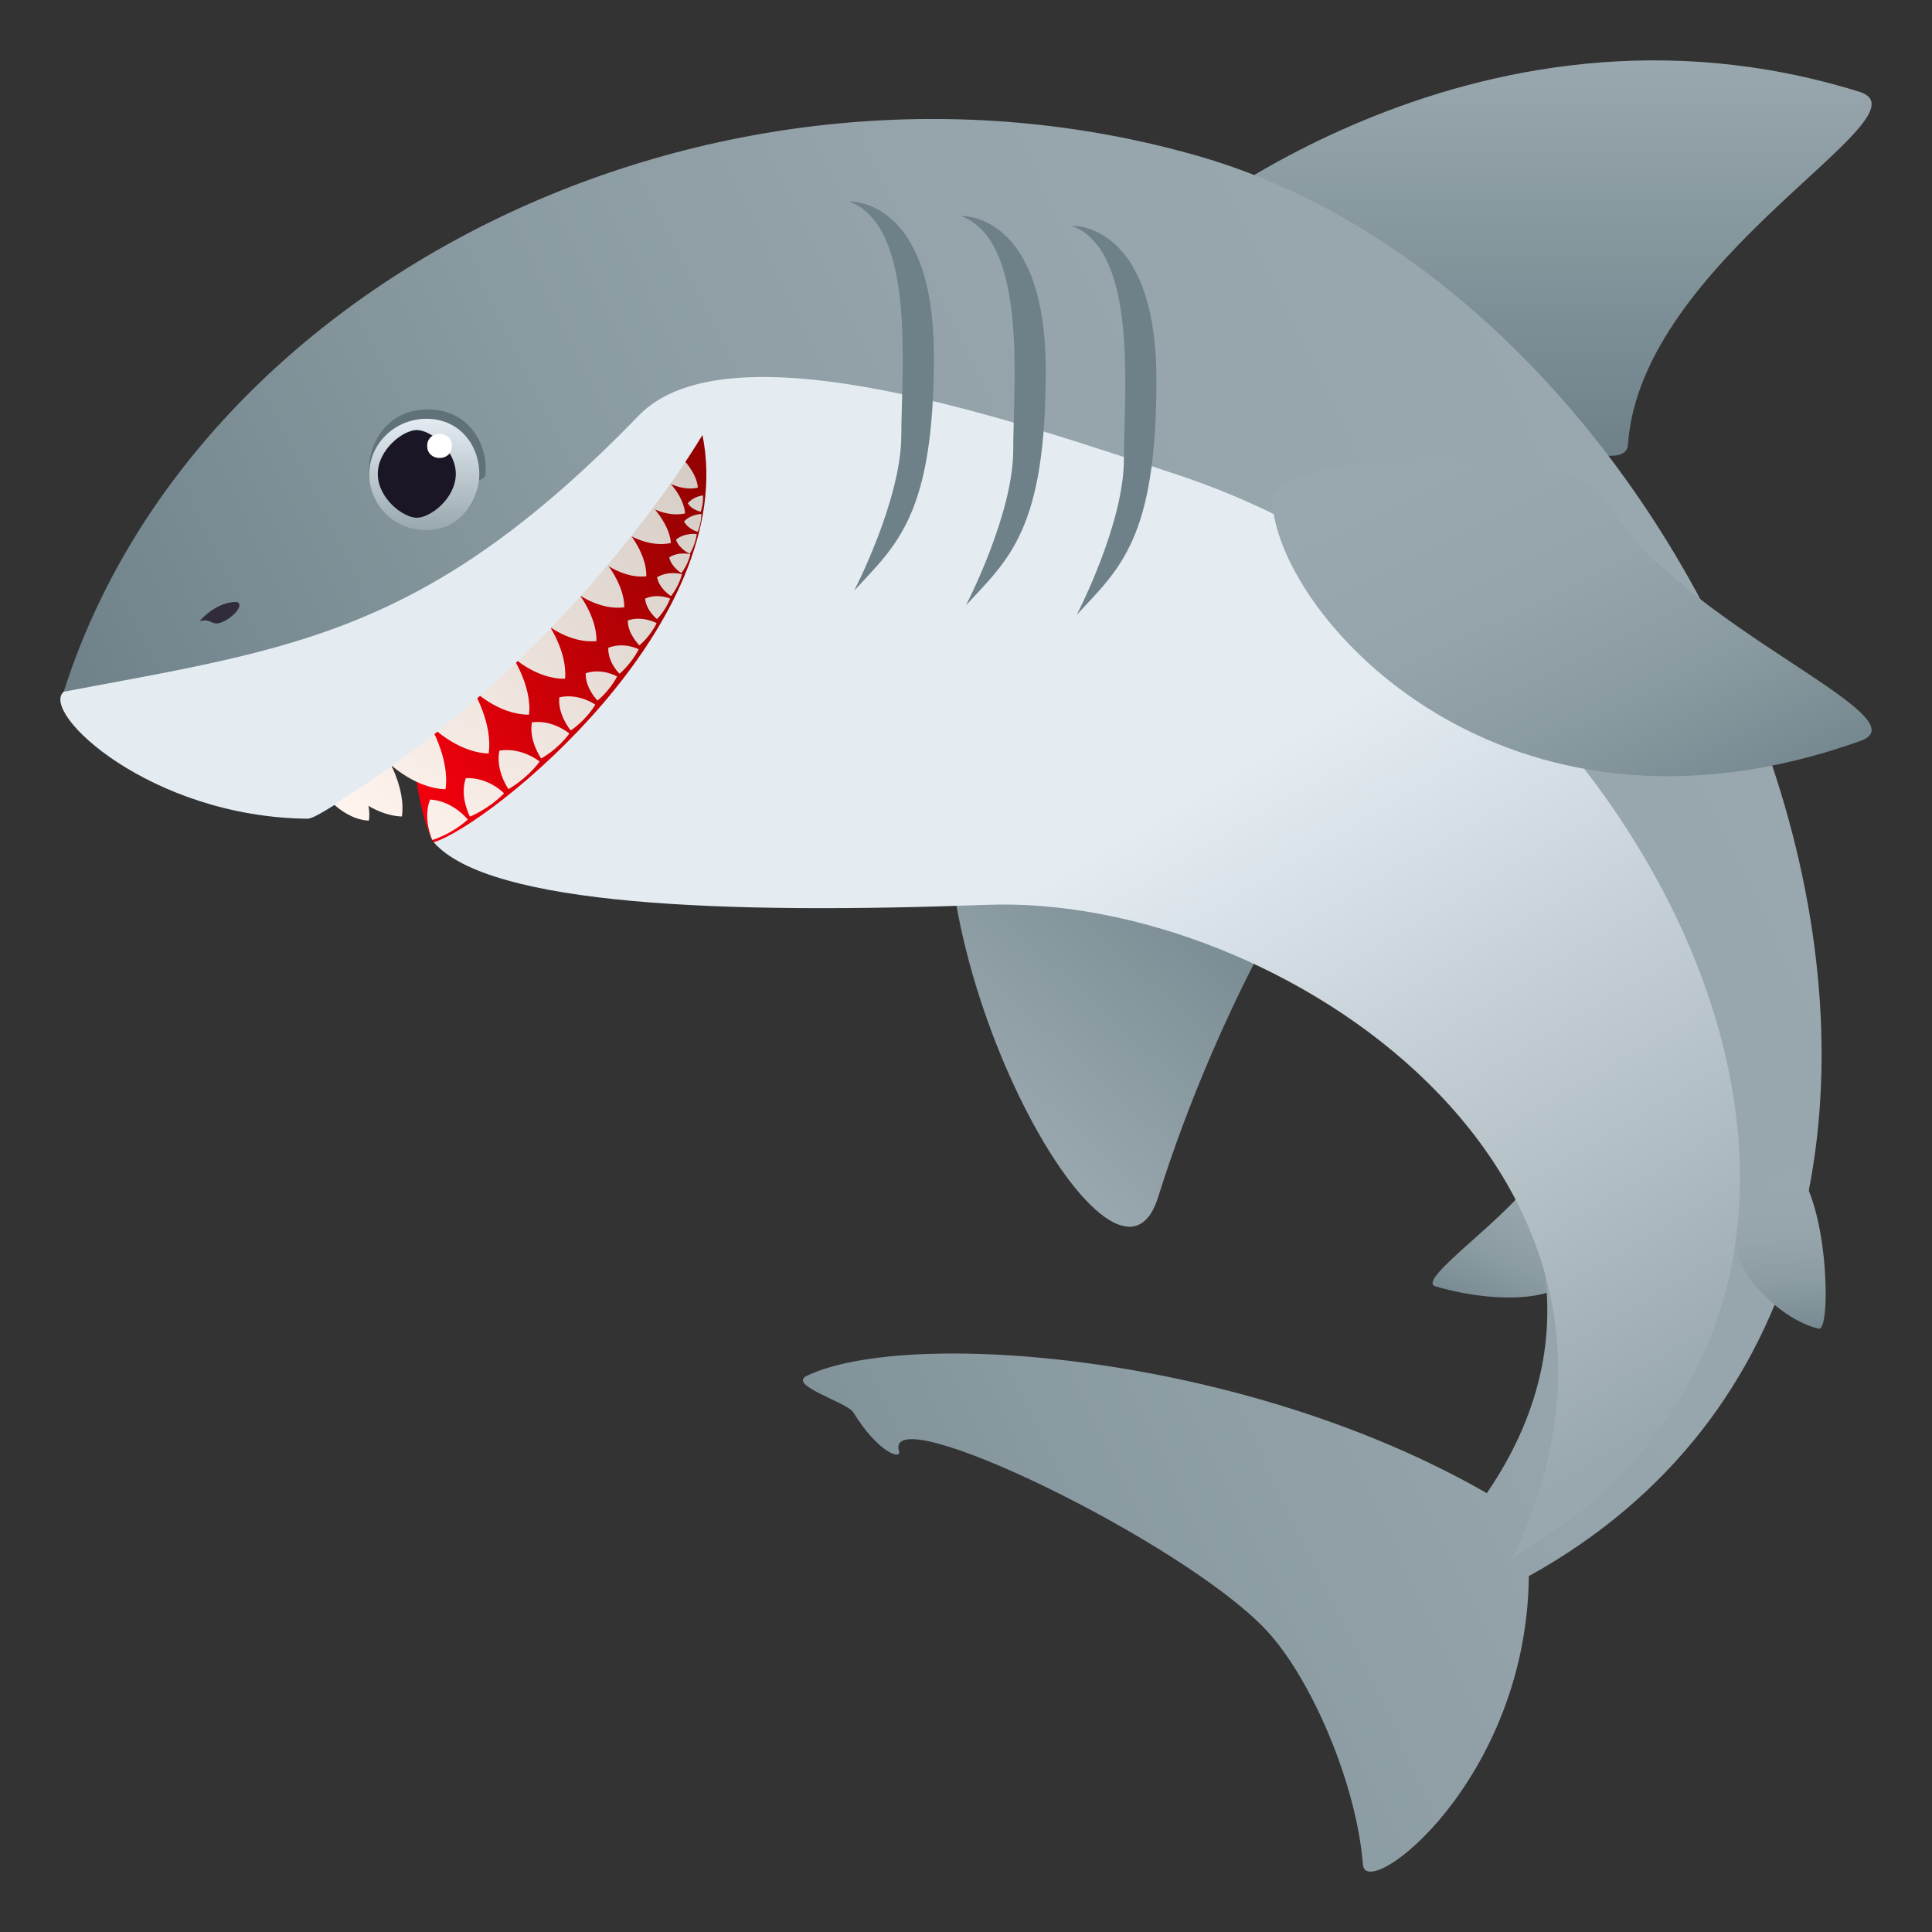 <svg xmlns="http://www.w3.org/2000/svg" xml:space="preserve" style="enable-background:new 0 0 64 64" viewBox="0 0 64 64"><rect x="0" y="0" width="64" height="64" fill="#333333" stroke="none"/><linearGradient id="a" x1="-473.697" x2="-473.697" y1="-150.91" y2="-160.09" gradientTransform="matrix(-.621 -.282 -.257 .633 -283.76 6.176)" gradientUnits="userSpaceOnUse"><stop offset="0" style="stop-color:#6e8189"/><stop offset=".123" style="stop-color:#798b92"/><stop offset=".391" style="stop-color:#8b9ba2"/><stop offset=".676" style="stop-color:#96a5ab"/><stop offset="1" style="stop-color:#99a8ae"/></linearGradient><path d="M52.07 42.11c-.143.955-2.382 1.129-4.518.502-.7-.203 2.63-2.416 3.304-3.715.356-.686 1.297 2.656 1.214 3.213z" style="fill:url(#a)"/><linearGradient id="b" x1="59.712" x2="59.712" y1="25.889" y2="12.788" gradientTransform="translate(-9.483 -10.833)" gradientUnits="userSpaceOnUse"><stop offset="0" style="stop-color:#6e8189"/><stop offset="1" style="stop-color:#99a8ae"/></linearGradient><path d="M38.435 7.947s15.34 9.073 15.494 6.782c.416-6.16 10.15-10.913 7.666-11.688-12.9-4.022-23.16 4.906-23.16 4.906z" style="fill:url(#b)"/><linearGradient id="c" x1="16.068" x2="16.068" y1="90.129" y2="76.415" gradientTransform="scale(-1 1) rotate(-42.637 -77.379 124.151)" gradientUnits="userSpaceOnUse"><stop offset="0" style="stop-color:#99a8ae"/><stop offset="1" style="stop-color:#6e8189"/></linearGradient><path d="M43.656 28.211s-3.178 4.715-5.295 11.455c-1.456 4.637-8.619-8.478-6.6-15.322l11.895 3.867z" style="fill:url(#c)"/><linearGradient id="d" x1="101.649" x2="151.84" y1="98.664" y2="98.664" gradientTransform="rotate(-25.85 -62.721 266.158)" gradientUnits="userSpaceOnUse"><stop offset="0" style="stop-color:#6e8189"/><stop offset=".123" style="stop-color:#798b92"/><stop offset=".391" style="stop-color:#8b9ba2"/><stop offset=".676" style="stop-color:#96a5ab"/><stop offset="1" style="stop-color:#99a8ae"/></linearGradient><path d="M2.112 22.914c-.414 1.307 21.52 3.485 30.151 4.133 8.733.656 24.593 11.278 16.99 22.416-8.137-4.675-19.248-5.46-22.52-3.89-.665.318 1.326.873 1.534 1.213.82 1.341 1.602 1.58 1.515 1.29-.542-1.822 9.375 2.967 12.15 5.91 1.486 1.575 3.003 5.08 3.217 7.784.1 1.262 5.426-2.775 5.496-9.559 18.97-10.502 7.306-41.818-10.968-47.047C23.897.648 6.496 9.107 2.112 22.914z" style="fill:url(#d)"/><linearGradient id="e" x1="44.655" x2="31.371" y1="53.542" y2="31.168" gradientUnits="userSpaceOnUse"><stop offset="0" style="stop-color:#99a8ae"/><stop offset=".172" style="stop-color:#a6b4ba"/><stop offset="1" style="stop-color:#e4ecf2"/></linearGradient><path d="M2.112 22.914c-.81.684 2.862 4.153 8.077 4.207.52.004 4.663-3.158 4.663-3.158s3.107.385-.485 3.938c1.842 2.107 9.674 2.394 18.326 2.072 9.6-.357 23.58 8.89 17.402 21.649 15.491-9.133 4.788-30.645-11.09-35.895-5.187-1.715-14.823-5.084-17.847-1.96-7.021 7.257-11.516 7.723-19.046 9.147z" style="fill:url(#e)"/><linearGradient id="f" x1="147.59" x2="147.59" y1="104.325" y2="88.359" gradientTransform="rotate(-25.85 -62.721 266.158)" gradientUnits="userSpaceOnUse"><stop offset="0" style="stop-color:#6e8189"/><stop offset=".123" style="stop-color:#798b92"/><stop offset=".391" style="stop-color:#8b9ba2"/><stop offset=".676" style="stop-color:#96a5ab"/><stop offset="1" style="stop-color:#99a8ae"/></linearGradient><path d="M42.151 16.682c.264 3.78 7.637 12.09 19.483 7.861 2.196-.783-6.109-3.887-8.354-7.887-1.181-2.107-11.254-1.765-11.129.026z" style="fill:url(#f)"/><linearGradient id="g" x1="247.689" x2="247.689" y1="-52.169" y2="-60.439" gradientTransform="matrix(.389 -.025 -.003 .649 -37.412 84.696)" gradientUnits="userSpaceOnUse"><stop offset="0" style="stop-color:#6e8189"/><stop offset=".123" style="stop-color:#798b92"/><stop offset=".391" style="stop-color:#8b9ba2"/><stop offset=".676" style="stop-color:#96a5ab"/><stop offset="1" style="stop-color:#99a8ae"/></linearGradient><path d="M57.494 41.123c0 1.116 1.55 2.62 2.753 2.891.413.094.327-3.98-.694-5.209-.467-.56-2.059 1.46-2.059 2.319z" style="fill:url(#g)"/><path d="M28.295 19.567s1.567-3.018 1.562-5.163c.004-2.175.49-6.906-1.731-7.73 0 0 2.812-.149 2.81 5.125.004 5.273-1.237 6.246-2.641 7.768zm3.705.482s1.57-3.016 1.565-5.158c.001-2.18.487-6.905-1.731-7.737 0 0 2.81-.146 2.808 5.125.004 5.28-1.237 6.25-2.641 7.77zm3.667.321s1.57-3.018 1.563-5.16c.003-2.179.489-6.91-1.732-7.733 0 0 2.813-.15 2.81 5.12.005 5.278-1.235 6.25-2.641 7.772z" style="fill:#6e8189"/><linearGradient id="h" x1="110.443" x2="124.574" y1="81.088" y2="81.088" gradientTransform="matrix(.886 -.429 .436 .9 -120.613 -1.381)" gradientUnits="userSpaceOnUse"><stop offset="0" style="stop-color:#f5000d"/><stop offset=".01" style="stop-color:#f4000d"/><stop offset=".686" style="stop-color:#ad0104"/><stop offset="1" style="stop-color:#910100"/></linearGradient><path d="M13.64 24.871s.292 2.397.727 3.03c1.856-.563 10.17-7.244 8.902-13.497-.002-.01-4.565 6.883-9.629 10.467z" style="fill:url(#h)"/><path d="M6.612 20.578s.492-.609 1.173-.636c.302-.014.114.38-.336.623-.448.24-.413-.108-.837.013z" style="fill:#302c3b"/><linearGradient id="i" x1="109.369" x2="123.943" y1="85.432" y2="79.642" gradientTransform="rotate(-25.85 -62.721 266.158)" gradientUnits="userSpaceOnUse"><stop offset="0" style="stop-color:#fff4ed"/><stop offset="1" style="stop-color:#d6cdc7"/></linearGradient><path d="M15.496 27.149s-.482-.616-1.248-.664c-.252.623.07 1.341.07 1.341s.617-.175 1.178-.677z" style="fill:url(#i)"/><linearGradient id="j" x1="109.494" x2="124.065" y1="85.755" y2="79.966" gradientTransform="rotate(-25.85 -62.721 266.158)" gradientUnits="userSpaceOnUse"><stop offset="0" style="stop-color:#fff4ed"/><stop offset="1" style="stop-color:#d6cdc7"/></linearGradient><path d="M16.697 26.28s-.507-.536-1.266-.504c-.215.623.137 1.275.137 1.275s.602-.234 1.13-.771z" style="fill:url(#j)"/><linearGradient id="k" x1="109.552" x2="124.173" y1="85.936" y2="80.127" gradientTransform="rotate(-25.85 -62.721 266.158)" gradientUnits="userSpaceOnUse"><stop offset="0" style="stop-color:#fff4ed"/><stop offset="1" style="stop-color:#d6cdc7"/></linearGradient><path d="M17.877 25.229s-.577-.483-1.333-.364c-.139.653.298 1.274.298 1.274s.575-.303 1.035-.91z" style="fill:url(#k)"/><linearGradient id="l" x1="109.594" x2="124.232" y1="86.059" y2="80.244" gradientTransform="rotate(-25.85 -62.721 266.158)" gradientUnits="userSpaceOnUse"><stop offset="0" style="stop-color:#fff4ed"/><stop offset="1" style="stop-color:#d6cdc7"/></linearGradient><path d="M18.861 24.299s-.544-.465-1.24-.371c-.11.607.305 1.197.305 1.197s.524-.271.935-.826z" style="fill:url(#l)"/><linearGradient id="m" x1="109.612" x2="124.266" y1="86.124" y2="80.302" gradientTransform="rotate(-25.85 -62.721 266.158)" gradientUnits="userSpaceOnUse"><stop offset="0" style="stop-color:#fff4ed"/><stop offset="1" style="stop-color:#d6cdc7"/></linearGradient><path d="M19.722 23.342s-.546-.389-1.193-.242c-.06.58.377 1.097.377 1.097s.472-.298.816-.855z" style="fill:url(#m)"/><linearGradient id="n" x1="109.605" x2="124.289" y1="86.149" y2="80.316" gradientTransform="rotate(-25.85 -62.721 266.158)" gradientUnits="userSpaceOnUse"><stop offset="0" style="stop-color:#fff4ed"/><stop offset="1" style="stop-color:#d6cdc7"/></linearGradient><path d="M20.443 22.408s-.493-.287-1.04-.107c-.017.498.389.904.389.904s.387-.293.651-.797z" style="fill:url(#n)"/><linearGradient id="o" x1="109.582" x2="124.277" y1="86.111" y2="80.273" gradientTransform="rotate(-25.85 -62.721 266.158)" gradientUnits="userSpaceOnUse"><stop offset="0" style="stop-color:#fff4ed"/><stop offset="1" style="stop-color:#d6cdc7"/></linearGradient><path d="M21.158 21.508s-.476-.254-1.008-.049c-.017.488.372.86.372.86s.378-.307.636-.811z" style="fill:url(#o)"/><linearGradient id="p" x1="109.556" x2="124.215" y1="85.968" y2="80.144" gradientTransform="rotate(-25.85 -62.721 266.158)" gradientUnits="userSpaceOnUse"><stop offset="0" style="stop-color:#fff4ed"/><stop offset="1" style="stop-color:#d6cdc7"/></linearGradient><path d="M21.752 20.643s-.462-.258-.956-.09c0 .459.386.824.386.824s.342-.271.57-.734z" style="fill:url(#p)"/><linearGradient id="q" x1="109.497" x2="124.18" y1="85.863" y2="80.03" gradientTransform="rotate(-25.85 -62.721 266.158)" gradientUnits="userSpaceOnUse"><stop offset="0" style="stop-color:#fff4ed"/><stop offset="1" style="stop-color:#d6cdc7"/></linearGradient><path d="M22.2 19.828s-.415-.183-.83.002c.034.393.392.678.392.678s.278-.264.438-.68z" style="fill:url(#q)"/><linearGradient id="r" x1="109.453" x2="124.116" y1="85.686" y2="79.861" gradientTransform="rotate(-25.85 -62.721 266.158)" gradientUnits="userSpaceOnUse"><stop offset="0" style="stop-color:#fff4ed"/><stop offset="1" style="stop-color:#d6cdc7"/></linearGradient><path d="M22.592 19.022s-.434-.131-.826.1c.075.386.461.624.461.624s.247-.293.365-.724z" style="fill:url(#r)"/><linearGradient id="s" x1="109.381" x2="124.046" y1="85.495" y2="79.67" gradientTransform="rotate(-25.85 -62.721 266.158)" gradientUnits="userSpaceOnUse"><stop offset="0" style="stop-color:#fff4ed"/><stop offset="1" style="stop-color:#d6cdc7"/></linearGradient><path d="M22.87 18.361s-.37-.105-.701.102c.07.324.402.521.402.521s.208-.253.3-.623z" style="fill:url(#s)"/><linearGradient id="t" x1="109.3" x2="123.97" y1="85.281" y2="79.454" gradientTransform="rotate(-25.85 -62.721 266.158)" gradientUnits="userSpaceOnUse"><stop offset="0" style="stop-color:#fff4ed"/><stop offset="1" style="stop-color:#d6cdc7"/></linearGradient><path d="M23.082 17.692s-.382-.06-.69.183c.106.315.458.47.458.47s.18-.276.232-.653z" style="fill:url(#t)"/><linearGradient id="u" x1="109.269" x2="123.879" y1="85.019" y2="79.215" gradientTransform="rotate(-25.85 -62.721 266.158)" gradientUnits="userSpaceOnUse"><stop offset="0" style="stop-color:#fff4ed"/><stop offset="1" style="stop-color:#d6cdc7"/></linearGradient><path d="M23.235 17.027s-.336-.004-.575.245c.127.256.45.345.45.345s.122-.26.125-.59z" style="fill:url(#u)"/><linearGradient id="v" x1="109.171" x2="123.763" y1="84.688" y2="78.891" gradientTransform="rotate(-25.85 -62.721 266.158)" gradientUnits="userSpaceOnUse"><stop offset="0" style="stop-color:#fff4ed"/><stop offset="1" style="stop-color:#d6cdc7"/></linearGradient><path d="M23.288 16.412s-.305.022-.502.26c.129.22.427.28.427.28s.092-.243.075-.54z" style="fill:url(#v)"/><linearGradient id="w" x1="108.705" x2="123.327" y1="83.567" y2="77.759" gradientTransform="rotate(-25.85 -62.721 266.158)" gradientUnits="userSpaceOnUse"><stop offset="0" style="stop-color:#fff4ed"/><stop offset="1" style="stop-color:#d6cdc7"/></linearGradient><path d="M11.493 26.143s.81.87 1.82.904c.139-.922-.49-1.955-.49-1.955s-.753.287-1.33 1.05z" style="fill:url(#w)"/><linearGradient id="x" x1="108.558" x2="123.193" y1="83.194" y2="77.38" gradientTransform="rotate(-25.85 -62.721 266.158)" gradientUnits="userSpaceOnUse"><stop offset="0" style="stop-color:#fff4ed"/><stop offset="1" style="stop-color:#d6cdc7"/></linearGradient><path d="M10.978 26.567s.553.593 1.243.617c.095-.631-.335-1.336-.335-1.336s-.514.197-.908.719z" style="fill:url(#x)"/><linearGradient id="y" x1="108.829" x2="123.46" y1="83.89" y2="78.078" gradientTransform="rotate(-25.85 -62.721 266.158)" gradientUnits="userSpaceOnUse"><stop offset="0" style="stop-color:#fff4ed"/><stop offset="1" style="stop-color:#d6cdc7"/></linearGradient><path d="M12.733 25.139s.9.967 2.024 1.006c.155-1.024-.545-2.174-.545-2.174s-.837.322-1.479 1.168z" style="fill:url(#y)"/><linearGradient id="z" x1="108.925" x2="123.564" y1="84.152" y2="78.337" gradientTransform="rotate(-25.85 -62.721 266.158)" gradientUnits="userSpaceOnUse"><stop offset="0" style="stop-color:#fff4ed"/><stop offset="1" style="stop-color:#d6cdc7"/></linearGradient><path d="M14.208 23.979s.88.943 1.978.982c.152-1-.532-2.125-.532-2.125s-.817.313-1.446 1.143z" style="fill:url(#z)"/><linearGradient id="A" x1="109.005" x2="123.621" y1="84.332" y2="78.526" gradientTransform="rotate(-25.85 -62.721 266.158)" gradientUnits="userSpaceOnUse"><stop offset="0" style="stop-color:#fff4ed"/><stop offset="1" style="stop-color:#d6cdc7"/></linearGradient><path d="M15.647 22.836s.853.846 1.878.838c.106-.938-.571-1.957-.571-1.957s-.752.322-1.307 1.12z" style="fill:url(#A)"/><linearGradient id="B" x1="109.05" x2="123.677" y1="84.461" y2="78.65" gradientTransform="rotate(-25.85 -62.721 266.158)" gradientUnits="userSpaceOnUse"><stop offset="0" style="stop-color:#fff4ed"/><stop offset="1" style="stop-color:#d6cdc7"/></linearGradient><path d="M16.938 21.725s.817.781 1.78.758c.086-.885-.568-1.832-.568-1.832s-.7.316-1.212 1.074z" style="fill:url(#B)"/><linearGradient id="C" x1="109.03" x2="123.697" y1="84.475" y2="78.649" gradientTransform="rotate(-25.85 -62.721 266.158)" gradientUnits="userSpaceOnUse"><stop offset="0" style="stop-color:#fff4ed"/><stop offset="1" style="stop-color:#d6cdc7"/></linearGradient><path d="M18.073 20.668s.8.658 1.685.568c.023-.816-.636-1.64-.636-1.64s-.625.34-1.049 1.072z" style="fill:url(#C)"/><linearGradient id="D" x1="109.029" x2="123.681" y1="84.446" y2="78.625" gradientTransform="rotate(-25.85 -62.721 266.158)" gradientUnits="userSpaceOnUse"><stop offset="0" style="stop-color:#fff4ed"/><stop offset="1" style="stop-color:#d6cdc7"/></linearGradient><path d="M19.071 19.631s.775.6 1.61.486c0-.773-.648-1.529-.648-1.529s-.582.34-.962 1.043z" style="fill:url(#D)"/><linearGradient id="E" x1="108.996" x2="123.649" y1="84.362" y2="78.54" gradientTransform="rotate(-25.85 -62.721 266.158)" gradientUnits="userSpaceOnUse"><stop offset="0" style="stop-color:#fff4ed"/><stop offset="1" style="stop-color:#d6cdc7"/></linearGradient><path d="M19.943 18.606s.697.568 1.467.486c.019-.711-.56-1.422-.56-1.422s-.54.297-.907.936z" style="fill:url(#E)"/><linearGradient id="F" x1="108.933" x2="123.617" y1="84.275" y2="78.442" gradientTransform="rotate(-25.85 -62.721 266.158)" gradientUnits="userSpaceOnUse"><stop offset="0" style="stop-color:#fff4ed"/><stop offset="1" style="stop-color:#d6cdc7"/></linearGradient><path d="M20.792 17.697s.716.455 1.433.29c-.056-.668-.674-1.27-.674-1.27s-.48.34-.76.98z" style="fill:url(#F)"/><linearGradient id="G" x1="108.831" x2="123.54" y1="84.082" y2="78.239" gradientTransform="rotate(-25.85 -62.721 266.158)" gradientUnits="userSpaceOnUse"><stop offset="0" style="stop-color:#fff4ed"/><stop offset="1" style="stop-color:#d6cdc7"/></linearGradient><path d="M21.46 16.76s.618.39 1.236.248c-.049-.576-.58-1.094-.58-1.094s-.414.293-.655.846z" style="fill:url(#G)"/><linearGradient id="H" x1="108.758" x2="123.47" y1="83.908" y2="78.064" gradientTransform="rotate(-25.85 -62.721 266.158)" gradientUnits="userSpaceOnUse"><stop offset="0" style="stop-color:#fff4ed"/><stop offset="1" style="stop-color:#d6cdc7"/></linearGradient><path d="M22.04 15.94s.54.341 1.079.214c-.042-.502-.507-.955-.507-.955s-.361.256-.571.74z" style="fill:url(#H)"/><path d="M10.37 27.067s-2.246-.61-2.906-1.711c7.744-3.37 13.18-11.34 15.805-10.952.008.002-4.51 7.778-12.898 12.663z" style="fill:#e4ecf2"/><path d="M14.16 13.562c-1.473.012-2.048 1.338-1.931 2.294.087.71 3.802.302 3.847-.107.116-1.034-.562-2.199-1.917-2.187z" style="fill:#607278"/><linearGradient id="I" x1="14.054" x2="14.054" y1="17.561" y2="13.873" gradientUnits="userSpaceOnUse"><stop offset="0" style="stop-color:#99a8ae"/><stop offset=".172" style="stop-color:#a6b4ba"/><stop offset="1" style="stop-color:#e4ecf2"/></linearGradient><path d="M14.13 13.873c-1.05 0-1.9.826-1.9 1.844 0 .88.7 1.845 1.9 1.845s1.748-1.125 1.748-1.845c0-1.018-.697-1.844-1.748-1.844z" style="fill:url(#I)"/><path d="M13.807 14.246c.458 0 1.292.651 1.292 1.453s-.834 1.452-1.292 1.452c-.458 0-1.292-.65-1.292-1.452 0-.802.834-1.453 1.292-1.453z" style="fill:#1a1626"/><path d="M14.971 14.772c0 .533-.82.533-.82 0 0-.534.82-.534.82 0z" style="fill:#fff"/></svg>